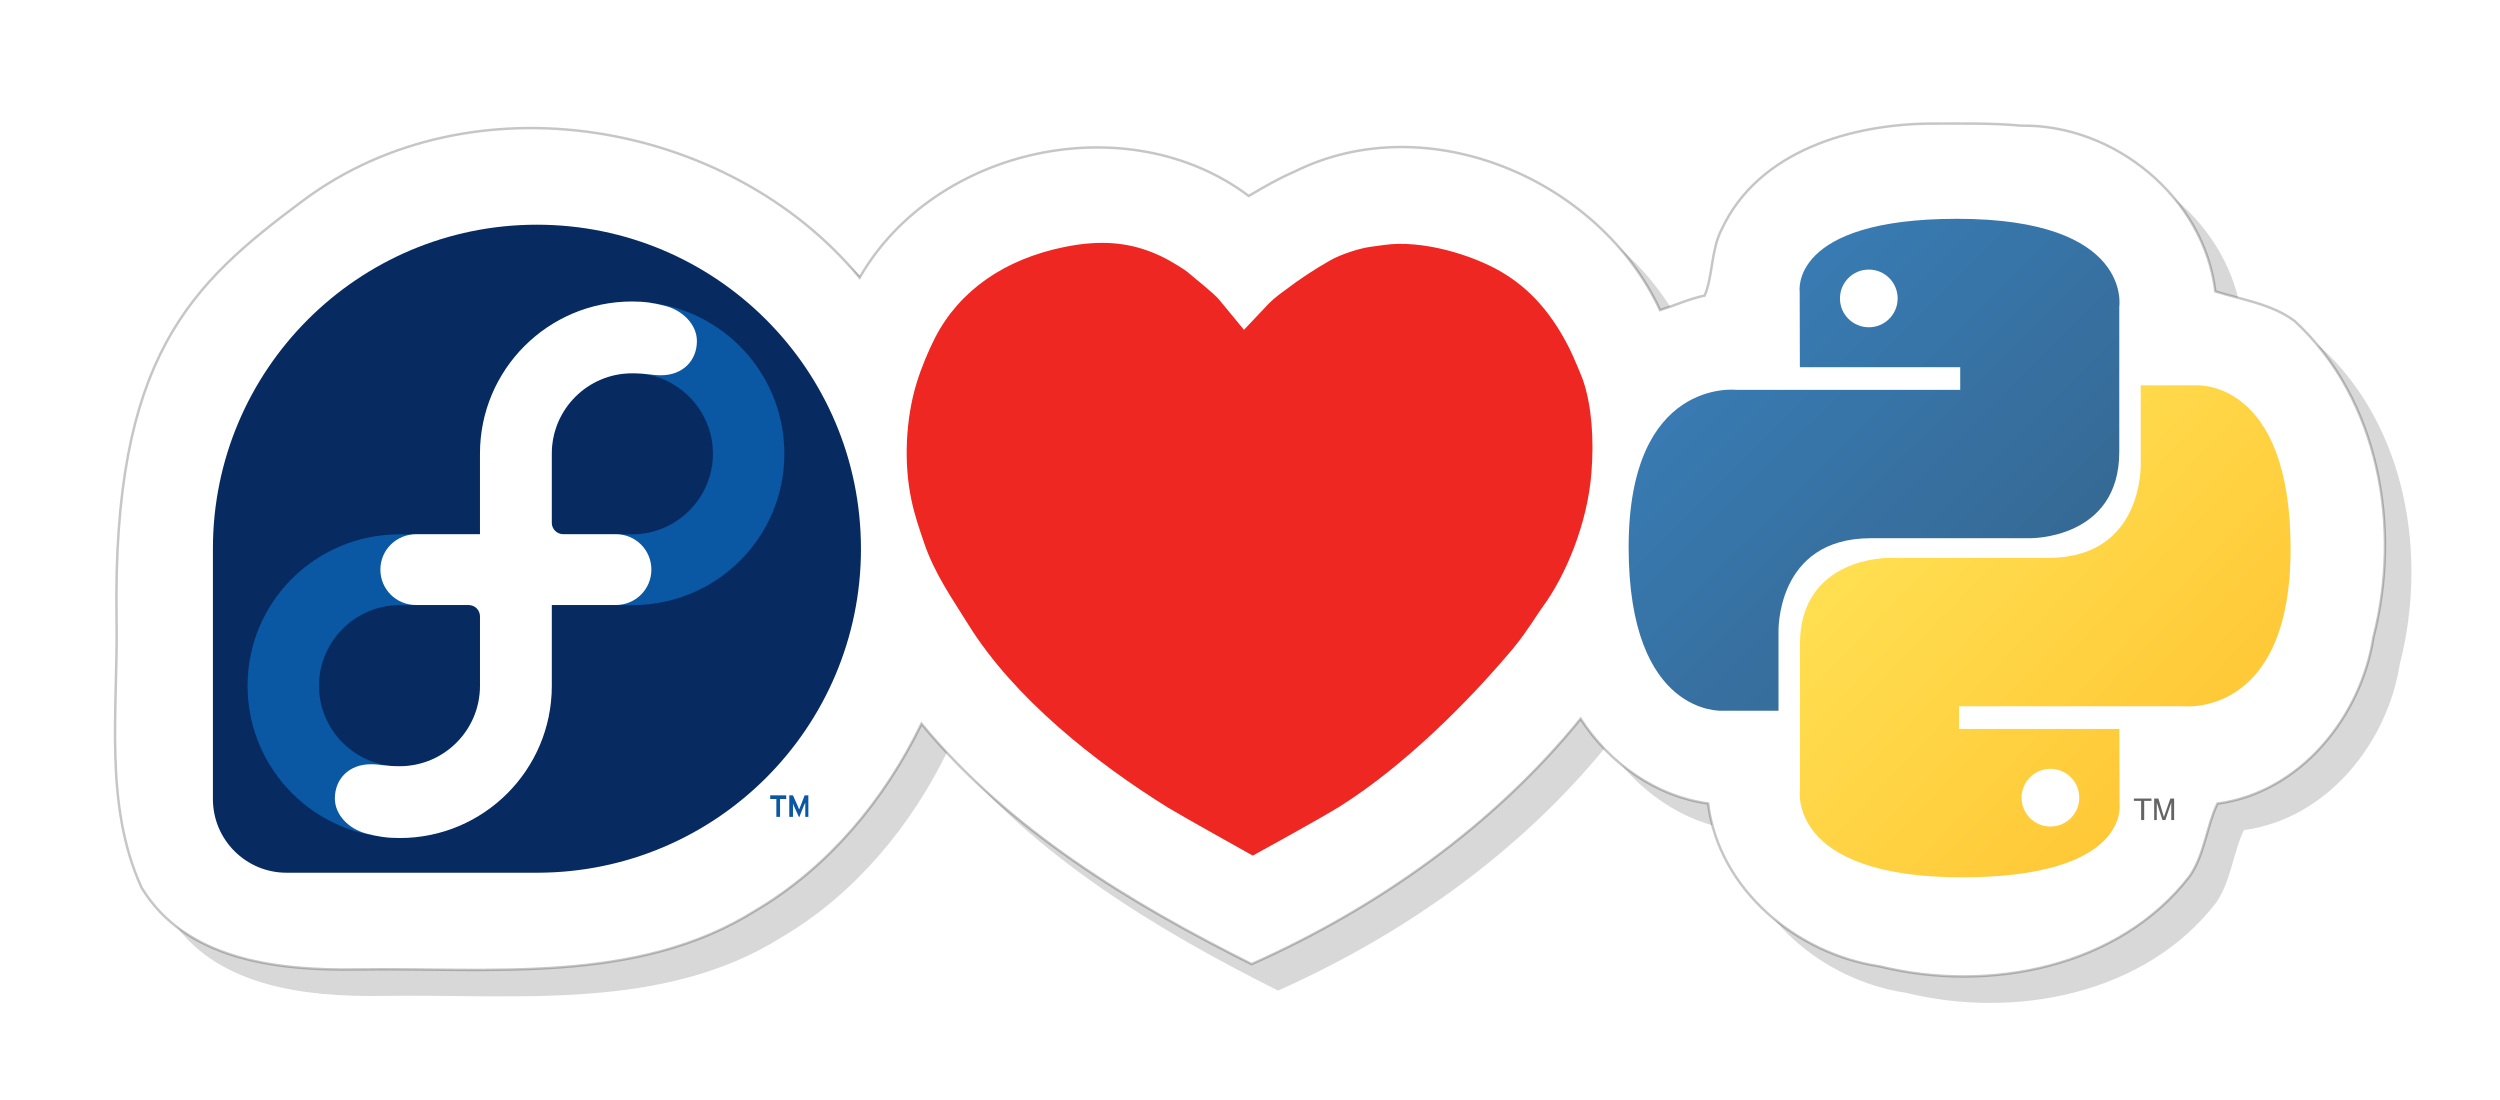 <?xml version="1.0" encoding="UTF-8" standalone="no"?>
<!-- Created with Inkscape (http://www.inkscape.org/) -->

<svg
   xmlns:dc="http://purl.org/dc/elements/1.1/"
   xmlns:cc="http://creativecommons.org/ns#"
   xmlns:rdf="http://www.w3.org/1999/02/22-rdf-syntax-ns#"
   xmlns:svg="http://www.w3.org/2000/svg"
   xmlns="http://www.w3.org/2000/svg"
   xmlns:xlink="http://www.w3.org/1999/xlink"
   xmlns:sodipodi="http://sodipodi.sourceforge.net/DTD/sodipodi-0.dtd"
   xmlns:inkscape="http://www.inkscape.org/namespaces/inkscape"
   width="100mm"
   height="44mm"
   viewBox="0 0 354.331 155.906"
   id="svg2"
   version="1.1"
   inkscape:version="0.92.2 2405546, 2018-03-11"
   sodipodi:docname="preview.svg"
   inkscape:export-filename="/home/churchyard/Obrázky/fedora-python/fedora-loves-python/preview.png"
   inkscape:export-xdpi="182.99545"
   inkscape:export-ydpi="182.99545">
  <defs
     id="defs4">
    <linearGradient
       inkscape:collect="always"
       id="linearGradient11301">
      <stop
         style="stop-color:#ffe052;stop-opacity:1"
         offset="0"
         id="stop11303" />
      <stop
         style="stop-color:#ffc331;stop-opacity:1"
         offset="1"
         id="stop11305" />
    </linearGradient>
    <linearGradient
       inkscape:collect="always"
       xlink:href="#linearGradient11301"
       id="linearGradient11307"
       x1="89.137"
       y1="111.921"
       x2="147.777"
       y2="168.101"
       gradientUnits="userSpaceOnUse" />
    <linearGradient
       inkscape:collect="always"
       id="linearGradient9515">
      <stop
         style="stop-color:#387eb8;stop-opacity:1"
         offset="0"
         id="stop9517" />
      <stop
         style="stop-color:#366994;stop-opacity:1"
         offset="1"
         id="stop9519" />
    </linearGradient>
    <linearGradient
       inkscape:collect="always"
       xlink:href="#linearGradient9515"
       id="linearGradient9521"
       x1="55.549"
       y1="77.07"
       x2="110.149"
       y2="131.853"
       gradientUnits="userSpaceOnUse" />
    <filter
       inkscape:collect="always"
       style="color-interpolation-filters:sRGB"
       id="filter1444"
       x="-0.042"
       width="1.084"
       y="-0.112"
       height="1.224">
      <feGaussianBlur
         inkscape:collect="always"
         stdDeviation="5.643"
         id="feGaussianBlur1446" />
    </filter>
  </defs>
  <sodipodi:namedview
     id="base"
     pagecolor="#ffffff"
     bordercolor="#000000"
     borderopacity="1"
     inkscape:pageopacity="0"
     inkscape:pageshadow="2"
     inkscape:zoom="1.6122035"
     inkscape:cx="139.73789"
     inkscape:cy="36.193548"
     inkscape:document-units="mm"
     inkscape:current-layer="g11879"
     showgrid="false"
     inkscape:window-width="1848"
     inkscape:window-height="1056"
     inkscape:window-x="72"
     inkscape:window-y="0"
     inkscape:window-maximized="1"
     showguides="true"
     inkscape:guide-bbox="true"
     fit-margin-top="5"
     fit-margin-left="5"
     fit-margin-bottom="5"
     fit-margin-right="5" />
  <g
     style="display:inline"
     id="g11879"
     inkscape:groupmode="layer"
     inkscape:label="all"
     transform="translate(-120.062,-210.799)">
    <path
       sodipodi:nodetypes="cccccccsscsccccccccccccc"
       inkscape:connector-curvature="0"
       id="path850"
       d="m 397.803,232.065 c -11.404,0.009 -24.725,3.792 -29.95,14.938 -1.529,2.891 -1.272,6.728 -2.435,9.439 -2.178,0.451 -4.209,1.392 -6.321,2.06 -8.605,-18.573 -32.982,-28.96 -51.798,-19.634 -2.253,0.965 -4.422,2.221 -6.499,3.456 -17.127,-12.877 -44.53,-6.913 -55.15,11.575 -18.598,-22.429 -55.092,-28.639 -78.847,-10.949 -15.963,11.887 -27.09,22.085 -26.47,59.556 0.208,12.542 -1.85,26.029 3.551,37.871 6.19,10.147 18.928,11.757 30.552,11.576 18.749,-0.292 39.668,2.231 56.464,-8.348 10.351,-6.103 18.311,-15.73 23.518,-26.467 12.454,15.082 29.508,25.395 46.789,34.061 17.831,-7.964 34.263,-19.548 46.629,-34.767 4.026,6.231 10.629,11.005 18.069,11.994 1.513,12.188 12.525,21.334 24.304,23.086 15.395,3.784 33.948,0.27 43.981,-12.819 2.092,-3.05 2.397,-7.16 3.906,-10.242 11.725,-1.567 20.344,-12.271 22.102,-23.564 3.981,-15.435 0.896,-33.697 -11.148,-44.825 -3.253,-2.457 -7.695,-3.087 -11.252,-4.211 -1.612,-13.279 -14.261,-23.691 -27.511,-23.492 -4.15,-0.38 -8.321,-0.29 -12.483,-0.292 z"
       style="opacity:0.393;fill:#000000;fill-opacity:1;fill-rule:nonzero;stroke:none;stroke-width:0.354;stroke-miterlimit:4;stroke-dasharray:none;stroke-opacity:1;filter:url(#filter1444)" />
    <path
       style="fill:#ffffff;fill-opacity:1;fill-rule:nonzero;stroke:#000000;stroke-width:0.354;stroke-opacity:0.224;stroke-miterlimit:4;stroke-dasharray:none;opacity:1"
       d="m 394.053,228.315 c -11.404,0.009 -24.725,3.792 -29.95,14.938 -1.529,2.891 -1.272,6.728 -2.435,9.439 -2.178,0.451 -4.209,1.392 -6.321,2.06 -8.605,-18.573 -32.982,-28.96 -51.798,-19.634 -2.253,0.965 -4.422,2.221 -6.499,3.456 -17.127,-12.877 -44.53,-6.913 -55.15,11.575 -18.598,-22.429 -55.092,-28.639 -78.847,-10.949 -15.963,11.887 -27.09,22.085 -26.47,59.556 0.208,12.542 -1.85,26.029 3.551,37.871 6.19,10.147 18.928,11.757 30.552,11.576 18.749,-0.292 39.668,2.231 56.464,-8.348 10.351,-6.103 18.311,-15.73 23.518,-26.467 12.454,15.082 29.508,25.395 46.789,34.061 17.831,-7.964 34.263,-19.548 46.629,-34.767 4.026,6.231 10.629,11.005 18.069,11.994 1.513,12.188 12.525,21.334 24.304,23.086 15.395,3.784 33.948,0.27 43.981,-12.819 2.092,-3.05 2.397,-7.16 3.906,-10.242 11.725,-1.567 20.344,-12.271 22.102,-23.564 3.981,-15.435 0.896,-33.697 -11.148,-44.825 -3.253,-2.457 -7.695,-3.087 -11.252,-4.211 -1.612,-13.279 -14.261,-23.691 -27.511,-23.492 -4.15,-0.38 -8.321,-0.29 -12.483,-0.292 z"
       id="path11883"
       inkscape:connector-curvature="0"
       sodipodi:nodetypes="cccccccsscsccccccccccccc" />
    <g
       id="g11320"
       transform="matrix(0.683,0,0,0.683,42.239,72.477)">
      <g
         id="g12820"
         style="display:inline">
        <g
           transform="matrix(0.79,0,0,0.79,-645.221,-128.574)"
           id="g11958">
          <path
             inkscape:connector-curvature="0"
             d="m 1187.118,563.246 c 0,-47.007 -38.108,-85.116 -85.115,-85.116 -46.986,0 -85.078,38.077 -85.112,85.056 v -0.003 65.866 0.003 c 0.026,10.667 8.676,19.302 19.35,19.302 l 0.093,-0.003 0.01,0.003 h 65.698 c 46.992,-0.018 85.081,-38.113 85.081,-85.108"
             style="fill:#072b61;fill-opacity:1;fill-rule:nonzero;stroke:none"
             id="path11960" />
          <path
             inkscape:connector-curvature="0"
             d="m 1127.058,498.342 c -22.063,0 -39.939,17.876 -39.939,39.939 v 21.182 h -21.182 c -22.063,0 -39.939,17.716 -39.939,39.777 -10e-5,22.062 17.876,39.939 39.939,39.939 22.062,10e-6 39.939,-17.877 39.939,-39.939 v -21.182 h 21.182 c 22.062,0 39.939,-17.715 39.939,-39.777 0,-22.063 -17.878,-39.939 -39.939,-39.939 z m 0,18.757 c 11.646,0 21.182,9.535 21.182,21.182 0,11.644 -9.537,21.182 -21.182,21.182 h -0.162 -17.948 c -1.647,0 -3.072,-1.428 -3.072,-3.072 v -18.11 c 0.021,-11.632 9.552,-21.182 21.182,-21.182 z m -61.121,60.96 h 18.11 c 1.644,0 3.072,1.266 3.072,2.911 v 18.272 c -0.015,11.628 -9.55,21.182 -21.182,21.182 -11.644,0 -21.182,-9.538 -21.182,-21.182 0,-11.646 9.538,-21.182 21.182,-21.182 z m 97.342,49.964 v 0.97 h 1.617 v 4.689 h 0.97 v -4.689 h 1.617 v -0.97 z m 5.013,0 v 5.659 h 0.97 v -3.072 -0.485 l 0.161,0.485 1.455,3.234 1.294,-3.234 0.323,-0.647 v 0.647 3.072 h 0.808 v -5.659 h -0.97 l -1.132,2.911 -0.323,0.808 -0.323,-0.808 -1.294,-2.911 h -0.97 z"
             style="fill:#0a57a4;fill-opacity:1;fill-rule:nonzero;stroke:none"
             id="path11962"
             sodipodi:nodetypes="sscsssscssscsscsscccssscsssccccccccccccccccccccccccccccc" />
          <path
             inkscape:connector-curvature="0"
             d="m 1087.045,559.425 v -21.144 -0.028 c 0,-22.063 17.884,-39.947 39.947,-39.947 3.348,0 5.726,0.376 8.826,1.188 4.517,1.184 8.206,4.885 8.209,9.195 0,5.208 -3.779,8.994 -9.429,8.994 -2.693,0 -3.665,-0.515 -7.608,-0.515 -11.631,0 -21.062,9.42 -21.083,21.052 v 18.227 0.003 c 0,1.644 1.331,2.977 2.977,2.977 h 0.01 13.845 c 5.16,0 9.325,4.128 9.329,9.301 0,5.177 -4.171,9.297 -9.329,9.297 h -16.831 v 21.235 0.028 c 0,22.06 -17.886,39.947 -39.947,39.947 -3.347,0 -5.726,-0.378 -8.823,-1.188 -4.518,-1.182 -8.21,-4.886 -8.211,-9.194 0,-5.208 3.781,-8.995 9.43,-8.995 2.69,0 3.666,0.517 7.605,0.517 11.632,0 21.066,-9.422 21.085,-21.053 v -18.321 c 0,-1.642 -1.333,-2.972 -2.978,-2.972 h -0.01 l -13.845,-0.003 c -5.16,0 -9.329,-4.117 -9.329,-9.292 0,-5.207 4.213,-9.306 9.429,-9.306 h 16.73"
             style="fill:#ffffff;fill-opacity:1;fill-rule:nonzero;stroke:none"
             id="path11964" />
        </g>
      </g>
      <path
         inkscape:connector-curvature="0"
         d="m 340.476,252.995 c 5.852,-0.39 11.144,0.754 16.436,3.77 0.7,0.39 2.94,1.742 3.528,2.262 0.7,0.65 5.572,4.472 6.524,5.721 0.476,0.598 5.124,6.215 5.124,6.215 0,0 4.424,-4.707 5.208,-5.513 1.344,-1.326 2.604,-2.184 3.584,-2.912 2.856,-2.158 5.768,-4.082 9.044,-5.955 2.296,-1.326 6.244,-2.548 8.344,-2.834 0.588,-0.078 2.156,-0.286 2.856,-0.39 7.98,-1.144 18.312,2.08 24.164,5.461 6.468,3.718 10.92,9.205 14.364,16.07 0.756,1.534 2.492,5.617 2.828,6.631 1.82,5.435 2.24,12.299 1.708,19.086 -0.812,10.557 -5.348,21.4 -10.192,27.953 -0.98,1.3 -3.22,5.097 -5.936,8.373 -9.044,10.817 -22.428,24.287 -35.896,32.815 -3.78,2.392 -18.256,10.323 -18.256,10.323 0,0 -15.092,-8.425 -17.5,-9.907 -15.26,-9.465 -32.116,-22.882 -41.524,-38.042 -3.276,-5.279 -7.056,-10.609 -9.212,-17.058 -1.008,-2.964 -1.904,-5.513 -2.604,-8.815 -1.652,-7.775 -1.148,-16.928 1.064,-24.183 0.98,-3.224 2.436,-6.683 3.836,-9.439 5.068,-9.855 14.476,-16.33 26.852,-18.852 1.96,-0.39 3.836,-0.676 5.656,-0.78"
         id="path11966"
         style="display:inline;fill:#ee2722;fill-opacity:1;fill-rule:nonzero;stroke:none" />
      <g
         id="g11394"
         style="display:inline">
        <path
           inkscape:connector-curvature="0"
           d="m 558.259,372.694 h 0.635 v -3.984 h 1.505 v -0.475 h -3.645 v 0.475 h 1.505 v 3.984 m 2.703,0 h 0.543 v -3.639 l 1.178,3.638 h 0.604 l 1.227,-3.626 v 3.626 h 0.592 v -4.459 h -0.783 l -1.341,3.82 -1.144,-3.82 h -0.876 v 4.459"
           style="font-style:normal;font-weight:normal;font-size:15.164px;line-height:125%;font-family:'Bitstream Vera Sans';display:inline;fill:#646464;fill-opacity:1;stroke:none;stroke-width:1px;stroke-linecap:butt;stroke-linejoin:miter;stroke-opacity:1"
           id="text3004"
           sodipodi:nodetypes="ccccccccccccccccccccccc" />
        <g
           id="g1894"
           transform="matrix(1.244,0,0,1.244,396.008,163.995)">
          <path
             inkscape:connector-curvature="0"
             style="color:#000000;display:inline;overflow:visible;visibility:visible;opacity:1;fill:url(#linearGradient9521);fill-opacity:1;fill-rule:nonzero;stroke:none;stroke-width:1;stroke-linecap:butt;stroke-linejoin:miter;stroke-miterlimit:4;stroke-dasharray:none;stroke-dashoffset:0;stroke-opacity:1;marker:none;marker-start:none;marker-mid:none;marker-end:none"
             d="M 99.75,67.469 C 71.718,67.469 73.469,79.625 73.469,79.625 L 73.5,92.219 h 26.75 V 96 H 62.875 c 0,0 -17.938,-2.034 -17.938,26.25 -2e-6,28.284 15.656,27.281 15.656,27.281 h 9.344 v -13.125 c 0,0 -0.504,-15.656 15.406,-15.656 15.91,0 26.531,0 26.531,0 0,0 14.906,0.241 14.906,-14.406 0,-14.647 0,-24.219 0,-24.219 0,-2e-6 2.263,-14.656 -27.031,-14.656 z M 85,75.938 c 2.661,-2e-6 4.812,2.151 4.812,4.812 2e-6,2.661 -2.151,4.812 -4.812,4.812 -2.661,2e-6 -4.812,-2.151 -4.812,-4.812 -2e-6,-2.661 2.151,-4.812 4.812,-4.812 z"
             id="path8615" />
          <path
             inkscape:connector-curvature="0"
             id="path8620"
             d="m 100.546,177.315 c 28.032,0 26.281,-12.156 26.281,-12.156 l -0.031,-12.594 h -26.75 v -3.781 h 37.375 c 0,0 17.938,2.034 17.938,-26.25 10e-6,-28.284 -15.656,-27.281 -15.656,-27.281 h -9.344 v 13.125 c 0,0 0.504,15.656 -15.406,15.656 -15.91,0 -26.531,0 -26.531,0 0,0 -14.906,-0.241 -14.906,14.406 0,14.647 0,24.219 0,24.219 0,0 -2.263,14.656 27.031,14.656 z m 14.75,-8.469 c -2.661,0 -4.812,-2.151 -4.812,-4.812 0,-2.661 2.151,-4.812 4.812,-4.812 2.661,0 4.812,2.151 4.812,4.812 1e-5,2.661 -2.151,4.812 -4.812,4.812 z"
             style="color:#000000;display:inline;overflow:visible;visibility:visible;opacity:1;fill:url(#linearGradient11307);fill-opacity:1;fill-rule:nonzero;stroke:none;stroke-width:1;stroke-linecap:butt;stroke-linejoin:miter;stroke-miterlimit:4;stroke-dasharray:none;stroke-dashoffset:0;stroke-opacity:1;marker:none;marker-start:none;marker-mid:none;marker-end:none" />
        </g>
      </g>
    </g>
  </g>
</svg>
